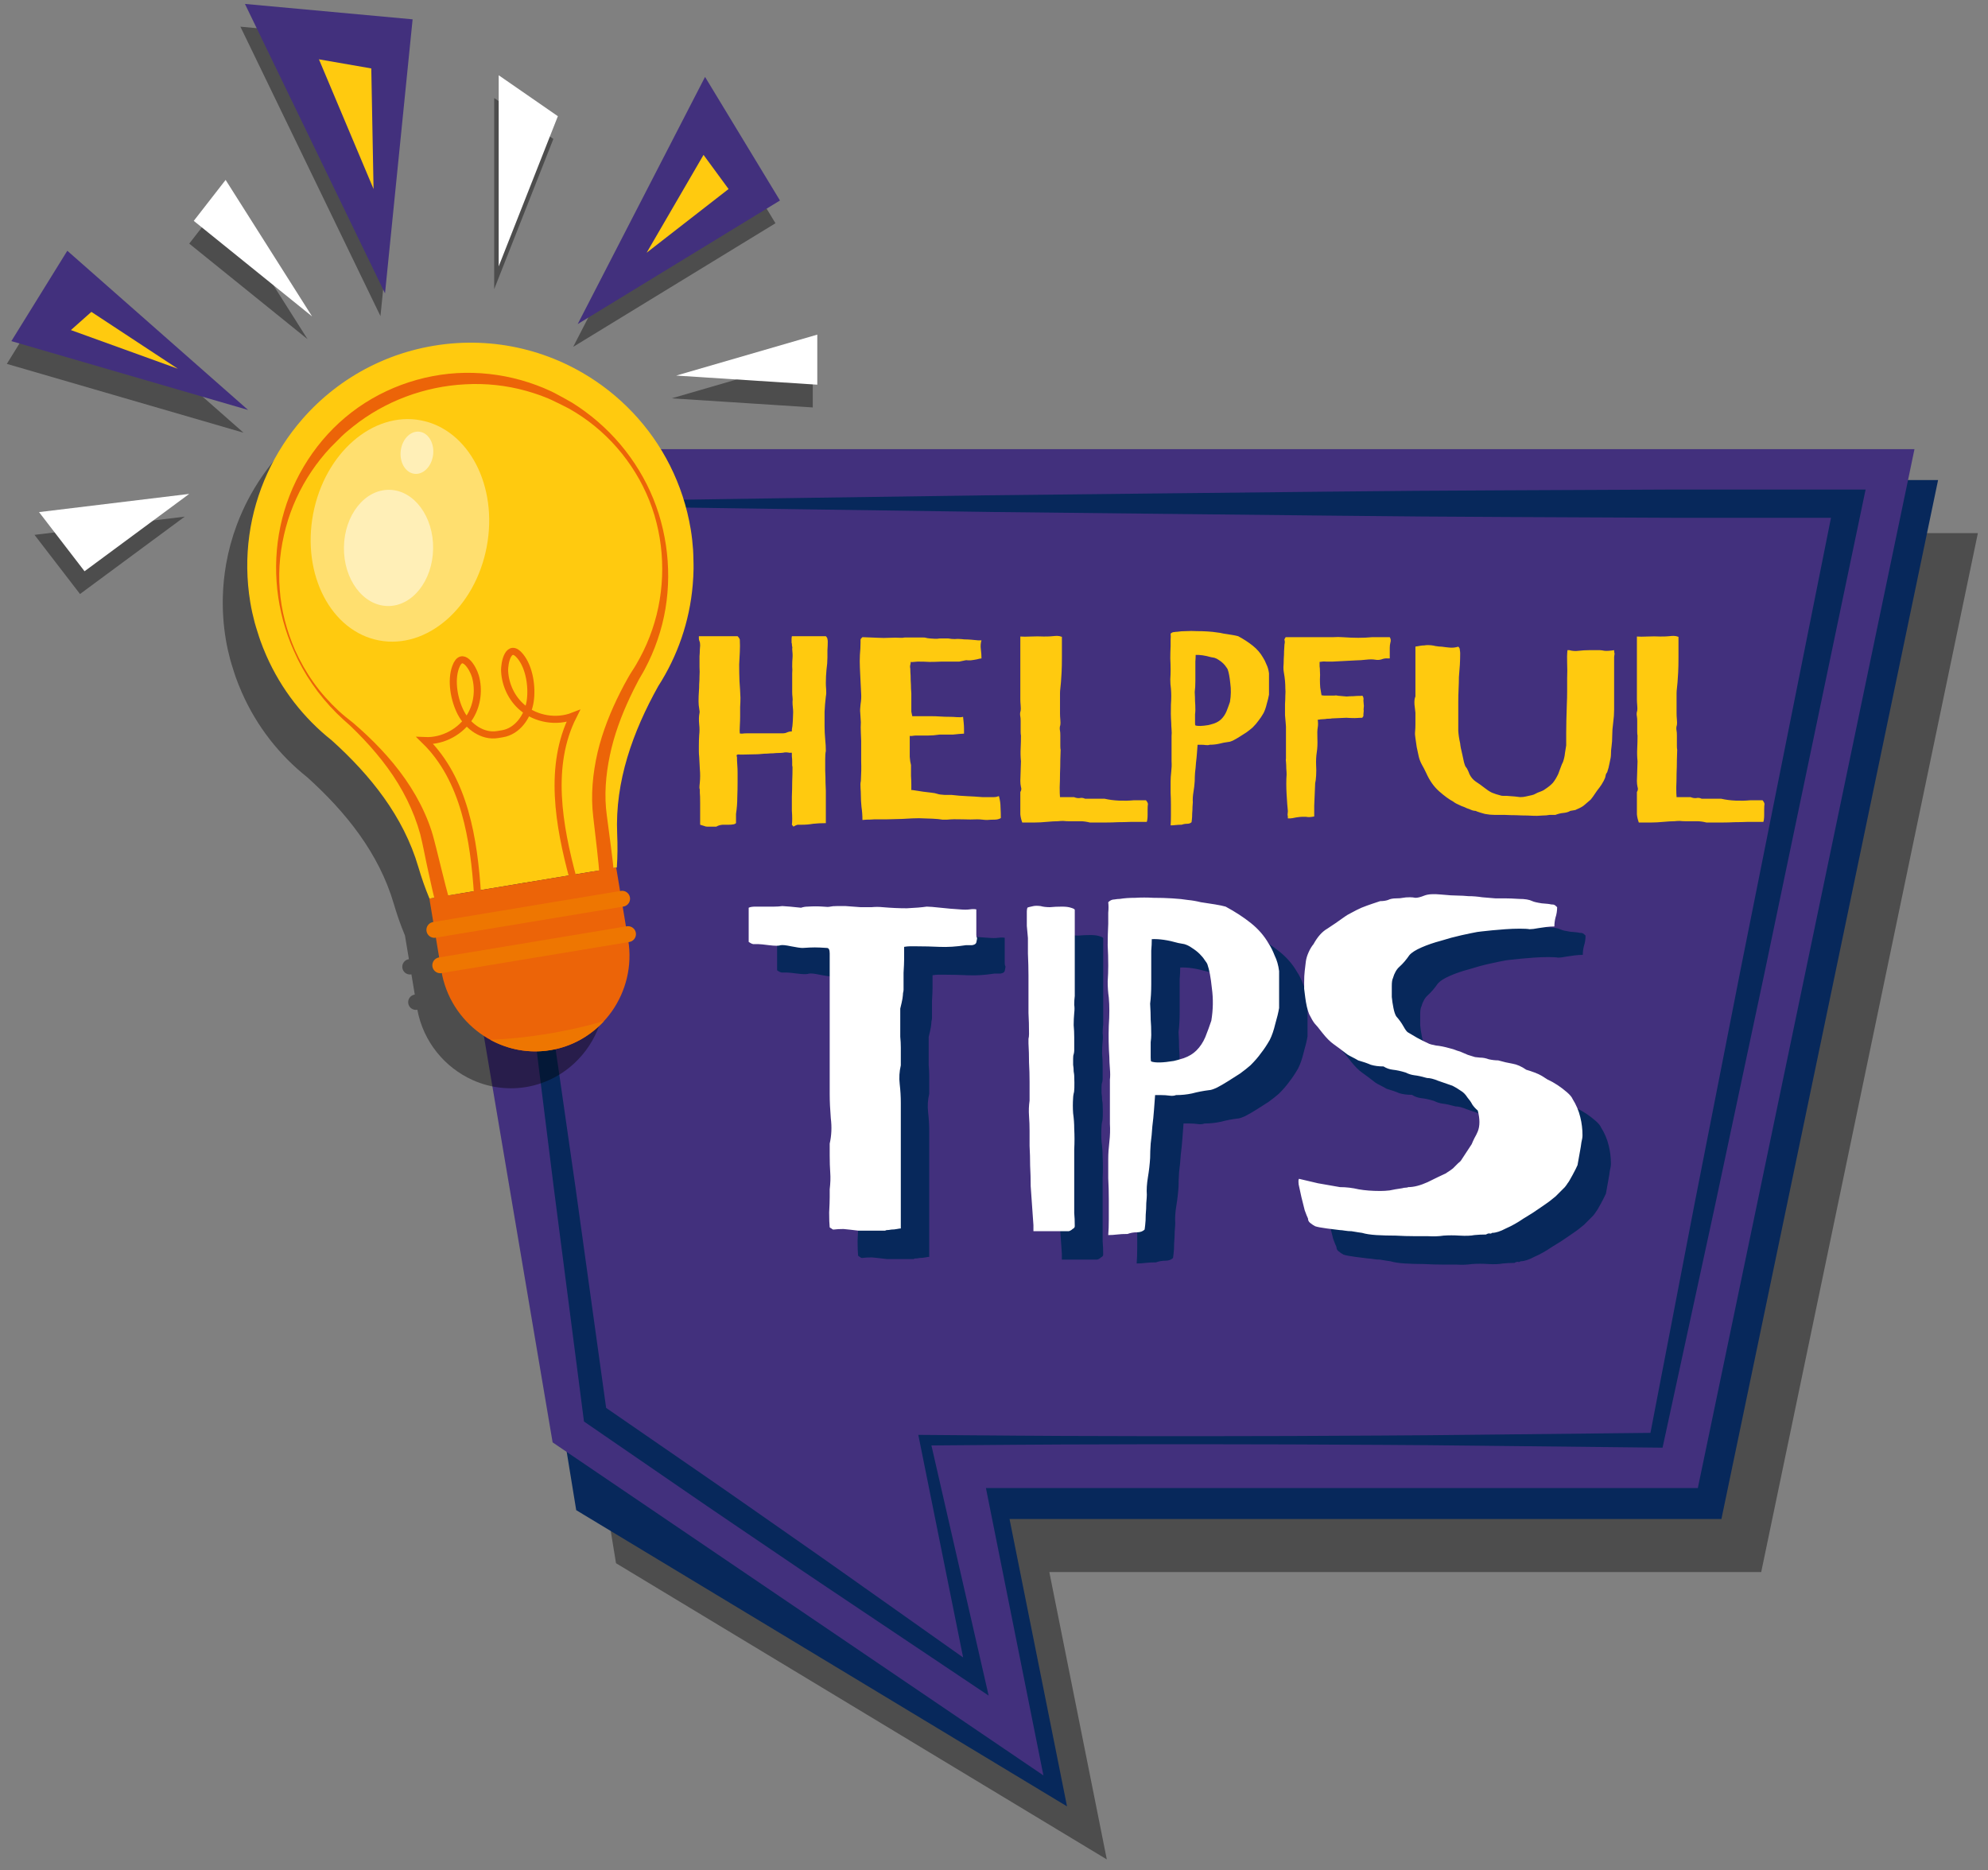 <svg width="169" height="159" viewBox="0 0 169 159" fill="none" xmlns="http://www.w3.org/2000/svg">
<rect x="0" y="0" width="169" height="159" fill="#808080" stroke="none"/>
<g opacity="0.4">
<path d="M48.727 29.49L65.922 18.982L59.553 8.473L48.727 29.49Z" fill="black"/>
<path d="M32.343 26.876L34.69 3.578L20.437 2.269L32.343 26.876Z" fill="black"/>
<path d="M20.703 36.791L5.337 23.255L0.581 30.938L20.703 36.791Z" fill="black"/>
<path d="M57.1 33.868L69.094 30.386V34.642L57.1 33.868Z" fill="black"/>
<path d="M15.701 43.928L2.933 45.475L6.802 50.505L15.701 43.928Z" fill="black"/>
<path d="M42.011 24.583L47.041 11.815L42.011 8.333V24.583Z" fill="black"/>
<path d="M26.146 28.839L18.796 17.232L16.087 20.714L26.146 28.839Z" fill="black"/>
</g>
<path opacity="0.4" d="M38.084 45.33H168.139L149.72 133.662H89.203L94.09 158.095L52.367 132.911L38.084 45.33Z" fill="black"/>
<path d="M34.7 40.819H164.756L146.338 129.152H85.82L90.707 153.584L48.984 128.4L34.7 40.819Z" fill="#07285B"/>
<path d="M32.695 38.188H162.75L144.332 126.521H83.815L88.701 150.953L46.978 122.637L32.695 38.188Z" fill="#42307D"/>
<path d="M40.295 42.899L69.817 43.325L84.473 43.532L99.057 43.692C108.764 43.784 118.461 43.926 128.123 43.959L142.621 44.026L157.116 44.024L155.94 42.584L147.968 82.434L144.05 102.372L140.209 122.327L140.826 121.823L125.273 121.99C120.089 122.054 114.905 122.068 109.721 122.095C104.537 122.106 99.353 122.123 94.168 122.099C88.984 122.097 83.8 122.043 78.616 122.003L78.065 121.999L78.176 122.548L82.235 142.71L83.347 141.966L75.33 136.294C72.657 134.405 69.99 132.507 67.303 130.639C64.618 128.767 61.942 126.88 59.244 125.027L51.161 119.453L51.589 120.15L48.927 100.985C48.009 94.592 47.1 88.199 46.141 81.778L43.256 62.446L40.295 42.899ZM40.125 42.75L42.352 61.933L44.656 81.331C45.427 87.82 46.248 94.337 47.06 100.855L49.587 120.419L49.644 120.862L50.015 121.117L58.107 126.68C60.801 128.539 63.517 130.365 66.224 132.205C68.928 134.05 71.653 135.863 74.372 137.687L82.531 143.152L84.045 144.167L83.643 142.407L79.057 122.359L78.617 122.903C83.801 122.863 88.986 122.81 94.17 122.807C99.354 122.783 104.538 122.801 109.722 122.811C114.907 122.838 120.091 122.852 125.275 122.916L140.827 123.083L141.334 123.088L141.444 122.579L145.748 102.719L149.975 82.843L158.293 43.065L158.594 41.625L157.117 41.624L142.386 41.622L127.658 41.69C117.835 41.722 108.047 41.865 98.271 41.956L83.628 42.116L69.058 42.323L40.125 42.75Z" fill="#07285B"/>
<path opacity="0.4" d="M18.943 50.76C18.954 50.286 18.984 49.816 19.031 49.349C19.078 48.882 19.142 48.42 19.222 47.962C19.424 46.817 19.729 45.702 20.13 44.629C20.291 44.199 20.466 43.776 20.657 43.361C20.942 42.738 21.261 42.132 21.611 41.545C21.844 41.154 22.091 40.771 22.351 40.397C22.482 40.211 22.615 40.026 22.752 39.844C23.026 39.48 23.313 39.126 23.612 38.782C24.011 38.324 24.432 37.884 24.874 37.465C25.096 37.256 25.322 37.051 25.553 36.852C26.247 36.255 26.987 35.706 27.768 35.212C28.028 35.047 28.293 34.888 28.562 34.736C29.37 34.278 30.218 33.877 31.101 33.538C32.278 33.086 33.519 32.746 34.811 32.532C35.108 32.482 35.404 32.442 35.7 32.407C35.794 32.396 35.887 32.388 35.981 32.378C36.185 32.357 36.39 32.338 36.594 32.324C36.7 32.316 36.806 32.31 36.911 32.304C37.109 32.293 37.306 32.286 37.503 32.282C37.602 32.279 37.702 32.276 37.802 32.276C37.847 32.275 37.894 32.273 37.94 32.273C38.176 32.273 38.412 32.277 38.647 32.286C39.907 32.333 41.144 32.506 42.342 32.794C42.642 32.866 42.939 32.945 43.234 33.031C43.743 33.18 44.243 33.354 44.735 33.544C45.097 33.684 45.456 33.831 45.809 33.992C46.086 34.119 46.359 34.252 46.629 34.392C46.9 34.532 47.166 34.678 47.429 34.831C47.939 35.126 48.432 35.448 48.912 35.789C49.36 36.107 49.796 36.443 50.215 36.799C50.389 36.946 50.56 37.097 50.728 37.251C51.065 37.558 51.39 37.878 51.705 38.21C52.176 38.707 52.622 39.231 53.039 39.78C53.272 40.086 53.494 40.402 53.709 40.724C53.798 40.858 53.885 40.993 53.971 41.13C54.237 41.55 54.486 41.982 54.719 42.426C54.827 42.631 54.931 42.838 55.031 43.048C55.11 43.213 55.187 43.379 55.262 43.547C55.518 44.126 55.75 44.72 55.95 45.331C56.246 46.237 56.478 47.177 56.638 48.146C56.735 48.725 56.796 49.302 56.837 49.878C56.858 50.174 56.86 50.467 56.868 50.761C56.873 51.001 56.882 51.241 56.878 51.48C56.873 51.932 56.847 52.38 56.81 52.826C56.808 52.842 56.808 52.858 56.806 52.874C56.681 54.34 56.381 55.766 55.934 57.132C55.873 57.317 55.809 57.501 55.743 57.684C55.519 58.303 55.27 58.911 54.984 59.501C54.818 59.842 54.642 60.178 54.457 60.51C54.271 60.84 54.076 61.165 53.871 61.484C53.538 62.083 53.221 62.692 52.921 63.308C52.794 63.571 52.669 63.835 52.549 64.1C52.383 64.465 52.222 64.832 52.071 65.202C51.658 66.221 51.304 67.26 51.028 68.318C50.889 68.847 50.771 69.381 50.674 69.92C50.431 71.266 50.322 72.64 50.383 74.04C50.404 74.52 50.413 74.994 50.409 75.468C50.404 75.943 50.387 76.417 50.354 76.895L42.541 78.192L42.389 78.217L50.308 76.903L50.642 78.918L50.705 78.908C51.065 78.847 51.398 79.09 51.457 79.446C51.516 79.802 51.275 80.138 50.919 80.197L50.856 80.208L51.141 81.927L51.204 81.917C51.564 81.856 51.897 82.099 51.956 82.454C52.015 82.811 51.774 83.147 51.418 83.207L51.351 83.218C51.75 85.978 50.721 88.637 48.822 90.404C48.816 90.409 48.81 90.414 48.805 90.419C48.497 90.703 48.167 90.964 47.817 91.198C47.806 91.205 47.795 91.213 47.784 91.221C47.615 91.332 47.442 91.437 47.264 91.536C47.244 91.548 47.223 91.558 47.203 91.57C46.848 91.763 46.476 91.93 46.089 92.068C46.059 92.079 46.029 92.09 45.998 92.101C45.813 92.164 45.625 92.221 45.434 92.271C45.399 92.28 45.363 92.289 45.327 92.298C45.129 92.347 44.928 92.391 44.724 92.425C44.519 92.459 44.314 92.482 44.11 92.5C44.074 92.503 44.038 92.507 44.001 92.509C43.804 92.524 43.607 92.531 43.411 92.53C43.379 92.53 43.347 92.529 43.315 92.528C42.902 92.522 42.495 92.484 42.095 92.415C42.074 92.412 42.052 92.408 42.03 92.404C41.829 92.368 41.63 92.324 41.433 92.272C41.42 92.269 41.407 92.265 41.394 92.262C40.985 92.153 40.587 92.011 40.202 91.84C40.197 91.838 40.192 91.836 40.187 91.833C37.822 90.774 35.992 88.591 35.479 85.852L35.459 85.855C35.423 85.861 35.386 85.864 35.351 85.864C35.037 85.864 34.76 85.637 34.707 85.317C34.648 84.962 34.888 84.625 35.244 84.566L35.261 84.563L34.975 82.843L34.959 82.846C34.923 82.852 34.886 82.855 34.851 82.855C34.537 82.855 34.26 82.628 34.207 82.308C34.148 81.951 34.388 81.615 34.744 81.556L34.761 81.553L34.426 79.538C34.334 79.317 34.245 79.095 34.16 78.873C33.904 78.207 33.68 77.536 33.477 76.845C32.215 72.543 29.398 69.043 26.122 66.088C24.934 65.145 23.859 64.061 22.923 62.854C22.456 62.251 22.023 61.617 21.629 60.955C21.234 60.293 20.878 59.603 20.563 58.887C20.556 58.873 20.55 58.858 20.544 58.843C20.365 58.433 20.196 58.017 20.045 57.591C19.964 57.366 19.895 57.136 19.822 56.908C19.735 56.627 19.642 56.349 19.567 56.062C19.419 55.504 19.292 54.938 19.195 54.359C18.995 53.147 18.913 51.944 18.943 50.76Z" fill="black"/>
<path d="M22.645 55.749C22.639 55.735 22.633 55.72 22.626 55.705C22.447 55.295 22.278 54.88 22.128 54.454C22.047 54.229 21.977 53.999 21.905 53.77C21.817 53.489 21.724 53.211 21.649 52.924C21.501 52.366 21.374 51.8 21.278 51.221C20.634 47.344 21.215 43.546 22.738 40.224C23.5 38.562 24.497 37.02 25.693 35.645C26.092 35.186 26.513 34.747 26.955 34.328C27.84 33.49 28.808 32.734 29.849 32.074C30.891 31.415 32.005 30.852 33.182 30.4C34.36 29.948 35.6 29.608 36.892 29.394C38.185 29.179 39.469 29.101 40.728 29.148C41.988 29.195 43.225 29.368 44.424 29.656C45.622 29.944 46.782 30.346 47.89 30.854C48.444 31.108 48.985 31.388 49.51 31.693C51.087 32.607 52.529 33.746 53.786 35.072C56.3 37.725 58.077 41.132 58.72 45.009C58.816 45.588 58.879 46.166 58.919 46.741C58.941 47.037 58.942 47.33 58.95 47.624C58.955 47.864 58.964 48.104 58.96 48.343C58.955 48.795 58.929 49.243 58.892 49.689C58.891 49.705 58.89 49.721 58.888 49.737C58.622 52.854 57.593 55.795 55.953 58.347C53.806 62.202 52.272 66.424 52.466 70.903C52.507 71.862 52.502 72.801 52.437 73.759L44.624 75.055L44.323 75.105L36.51 76.401C36.14 75.517 35.831 74.629 35.561 73.709C34.298 69.407 31.482 65.906 28.205 62.952C25.828 61.065 23.904 58.613 22.645 55.749Z" fill="#FFCA0F"/>
<path d="M25.076 55.262C24.371 53.629 23.904 51.885 23.78 50.111C23.638 48.339 23.844 46.553 24.298 44.854C24.755 43.152 25.499 41.538 26.472 40.088C26.959 39.364 27.502 38.679 28.098 38.047L29.017 37.124C29.328 36.822 29.663 36.547 30.002 36.277C32.708 34.11 36.094 32.849 39.56 32.675C41.292 32.577 43.045 32.763 44.728 33.232C45.568 33.471 46.401 33.754 47.184 34.148C47.575 34.345 47.977 34.525 48.362 34.736C48.744 34.952 49.119 35.182 49.483 35.43C52.398 37.406 54.62 40.417 55.634 43.804C56.645 47.188 56.492 50.897 55.219 54.154C54.906 54.971 54.517 55.755 54.077 56.507C53.862 56.884 53.597 57.238 53.377 57.65C53.144 58.053 52.938 58.447 52.732 58.855C51.914 60.473 51.228 62.178 50.801 63.968C50.388 65.759 50.206 67.623 50.434 69.478L50.743 72.143L50.883 73.465C50.904 73.683 50.925 73.904 50.939 74.117C50.955 74.326 50.965 74.556 50.959 74.697L51.478 74.125C49.169 74.482 46.866 74.874 44.56 75.251L41.106 75.84L37.652 76.436L38.31 76.799L38.258 76.657L38.203 76.479L38.095 76.109L37.889 75.342L37.499 73.787L37.112 72.223C36.974 71.698 36.858 71.187 36.682 70.635C35.991 68.522 34.836 66.604 33.453 64.925C32.761 64.083 32.013 63.294 31.228 62.549C30.836 62.176 30.432 61.817 30.019 61.461C29.595 61.125 29.176 60.801 28.785 60.437C28.007 59.71 27.286 58.914 26.667 58.043C26.046 57.173 25.517 56.238 25.076 55.262ZM24.967 55.311C25.826 57.288 27.071 59.097 28.604 60.627C28.987 61.008 29.393 61.373 29.794 61.724C30.174 62.092 30.553 62.469 30.919 62.858C31.65 63.634 32.34 64.447 32.963 65.304C34.212 67.015 35.172 68.919 35.724 70.924C35.973 71.909 36.162 73.001 36.397 74.041L36.747 75.622L36.937 76.417C36.972 76.553 37.005 76.684 37.047 76.823L37.108 77.031L37.192 77.267L37.35 77.71L37.85 77.63L41.311 77.079L44.771 76.52C47.075 76.133 49.381 75.76 51.682 75.352L52.187 75.263L52.201 74.781C52.21 74.474 52.188 74.257 52.169 74.022C52.15 73.789 52.125 73.565 52.101 73.339L51.937 71.998L51.587 69.342C51.348 67.65 51.492 65.898 51.849 64.205C52.205 62.505 52.816 60.852 53.566 59.263C53.751 58.867 53.953 58.465 54.151 58.086C54.335 57.7 54.592 57.324 54.804 56.916C55.233 56.106 55.606 55.268 55.897 54.402C57.097 50.943 57.077 47.134 56 43.69C54.918 40.236 52.698 37.169 49.777 35.017C49.413 34.745 49.037 34.49 48.652 34.249C48.264 34.013 47.857 33.808 47.46 33.586C46.664 33.141 45.81 32.806 44.944 32.518C43.206 31.952 41.367 31.674 39.527 31.699C35.847 31.757 32.179 33.109 29.356 35.486C26.528 37.862 24.585 41.195 23.838 44.743C23.086 48.296 23.507 52.033 24.967 55.311Z" fill="#EC6408"/>
<path d="M40.596 76.069C40.289 71.356 39.497 66.273 36.121 62.97C37.655 63.038 39.196 62.208 39.984 60.89C40.586 59.882 40.731 58.62 40.411 57.494C40.206 56.773 39.278 55.249 38.738 56.709C38.303 57.884 38.618 59.533 39.182 60.615C39.781 61.765 41.038 62.677 42.314 62.453L42.7 62.389C43.98 62.189 44.875 60.919 45.07 59.638C45.254 58.432 45.02 56.77 44.229 55.797C43.246 54.59 42.86 56.332 42.899 57.081C42.961 58.249 43.505 59.398 44.401 60.157C45.572 61.15 47.298 61.438 48.728 60.878C46.6 65.095 47.492 70.16 48.723 74.72" stroke="#EC6408" stroke-width="0.601" stroke-miterlimit="10" stroke-linecap="round"/>
<path opacity="0.4" d="M32.224 54.452C28.15 53.68 25.641 48.865 26.62 43.697C27.6 38.529 31.697 34.966 35.771 35.738C39.845 36.511 42.355 41.326 41.375 46.493C40.396 51.661 36.299 55.224 32.224 54.452Z" fill="white"/>
<path opacity="0.5" d="M29.238 46.516C29.195 49.244 30.856 51.487 32.95 51.526C35.043 51.565 36.776 49.385 36.819 46.656C36.863 43.928 35.202 41.685 33.108 41.646C31.015 41.607 29.282 43.787 29.238 46.516Z" fill="white"/>
<path opacity="0.5" d="M34.076 38.258C33.929 39.242 34.423 40.146 35.177 40.276C35.932 40.407 36.663 39.716 36.81 38.732C36.957 37.748 36.464 36.845 35.709 36.714C34.954 36.584 34.223 37.275 34.076 38.258Z" fill="white"/>
<path d="M49.109 27.555L66.305 17.047L59.936 6.539L49.109 27.555Z" fill="#42307D"/>
<path d="M32.73 24.942L35.076 1.643L20.823 0.334L32.73 24.942Z" fill="#42307D"/>
<path d="M21.088 34.856L5.722 21.32L0.966 29.003L21.088 34.856Z" fill="#42307D"/>
<path d="M57.484 31.933L69.478 28.451V32.707L57.484 31.933Z" fill="white"/>
<path d="M16.086 41.993L3.318 43.541L7.187 48.571L16.086 41.993Z" fill="white"/>
<path d="M42.394 22.648L47.424 9.88L42.394 6.398V22.648Z" fill="white"/>
<path d="M26.531 26.904L19.18 15.297L16.472 18.779L26.531 26.904Z" fill="white"/>
<path d="M54.971 21.488L61.935 16.071L59.807 13.169L54.971 21.488Z" fill="#FFCA0F"/>
<path d="M31.756 16.071L31.563 5.818L27.113 5.044L31.756 16.071Z" fill="#FFCA0F"/>
<path d="M15.119 31.353L7.768 26.517L6.027 28.065L15.119 31.353Z" fill="#FFCA0F"/>
<path d="M36.502 76.4L37.521 82.544C38.257 86.977 42.432 90.011 46.799 89.286C51.166 88.562 54.137 84.342 53.402 79.909L52.383 73.765L36.502 76.4Z" fill="#EC6408"/>
<path d="M52.885 76.414L36.925 79.062" stroke="#EE7601" stroke-width="1.35" stroke-miterlimit="10" stroke-linecap="round"/>
<path d="M53.387 79.424L37.427 82.072" stroke="#EE7601" stroke-width="1.35" stroke-miterlimit="10" stroke-linecap="round"/>
<path d="M51.346 86.815C50.18 88.083 48.61 88.986 46.799 89.286C44.984 89.587 43.204 89.238 41.688 88.41C43.223 88.347 44.877 88.179 46.592 87.894C48.286 87.614 49.887 87.244 51.346 86.815Z" fill="#EE7601"/>
<path d="M78.994 106.863C78.931 106.863 78.822 106.879 78.666 106.91C78.51 106.942 78.353 106.957 78.197 106.957C78.041 106.988 77.9 107.004 77.775 107.004C77.682 107.035 77.65 107.051 77.682 107.051H75.386C74.886 106.988 74.464 106.942 74.121 106.91C73.808 106.91 73.527 106.926 73.277 106.957C73.215 106.957 73.153 106.926 73.09 106.863C73.028 106.832 72.981 106.801 72.95 106.77C72.918 106.489 72.903 106.067 72.903 105.505C72.934 104.942 72.95 104.505 72.95 104.193V103.537C73.012 103.006 73.028 102.537 72.996 102.131C72.965 101.694 72.95 101.21 72.95 100.679V99.648C73.106 98.961 73.137 98.242 73.043 97.493C72.981 96.743 72.95 96.056 72.95 95.431V83.483C72.95 83.171 72.871 83.015 72.715 83.015C72.278 82.983 71.934 82.968 71.684 82.968C71.434 82.968 71.091 82.983 70.654 83.015C70.466 83.015 70.138 82.968 69.67 82.874C69.232 82.78 68.936 82.749 68.779 82.78C68.623 82.843 68.295 82.843 67.796 82.78C67.327 82.718 67.015 82.687 66.858 82.687C66.702 82.687 66.562 82.687 66.437 82.687C66.312 82.655 66.187 82.593 66.062 82.499V79.594C66.187 79.532 66.374 79.501 66.624 79.501C66.874 79.501 67.124 79.501 67.374 79.501C67.686 79.501 67.967 79.501 68.217 79.501C68.467 79.501 68.701 79.485 68.92 79.454C68.983 79.454 69.201 79.469 69.576 79.501C69.951 79.532 70.263 79.563 70.513 79.594C70.7 79.532 70.888 79.501 71.075 79.501C71.544 79.469 71.981 79.469 72.387 79.501C72.668 79.532 72.871 79.532 72.996 79.501C73.121 79.469 73.309 79.454 73.559 79.454H74.308L75.573 79.547C75.886 79.547 76.198 79.547 76.51 79.547C76.823 79.516 77.135 79.516 77.448 79.547C78.166 79.61 78.853 79.641 79.509 79.641C80.196 79.61 80.758 79.563 81.196 79.501C81.415 79.501 81.805 79.532 82.367 79.594C82.929 79.657 83.476 79.704 84.007 79.735C84.351 79.766 84.632 79.766 84.85 79.735C85.069 79.704 85.257 79.704 85.413 79.735V81.89C85.413 82.015 85.428 82.093 85.46 82.124C85.491 82.156 85.475 82.296 85.413 82.546C85.381 82.671 85.257 82.749 85.038 82.78C84.819 82.78 84.647 82.78 84.522 82.78C83.71 82.905 82.961 82.952 82.273 82.921C81.618 82.89 80.977 82.874 80.352 82.874C80.103 82.874 79.9 82.874 79.743 82.874C79.618 82.874 79.462 82.89 79.275 82.921V83.999C79.275 84.248 79.259 84.623 79.228 85.123C79.228 85.623 79.228 86.013 79.228 86.294C79.228 86.419 79.228 86.513 79.228 86.576C79.228 86.638 79.212 86.732 79.181 86.857C79.181 86.95 79.165 87.106 79.134 87.325C79.103 87.513 79.04 87.794 78.947 88.169C78.947 88.7 78.947 89.153 78.947 89.527C78.947 89.902 78.947 90.246 78.947 90.558C78.978 90.871 78.994 91.183 78.994 91.495C78.994 91.776 78.994 92.12 78.994 92.526V92.995C78.869 93.526 78.838 94.057 78.9 94.588C78.962 95.119 78.994 95.65 78.994 96.181V106.863ZM93.736 101.897C93.736 101.959 93.736 102.084 93.736 102.272C93.736 102.428 93.736 102.615 93.736 102.834C93.736 103.021 93.736 103.209 93.736 103.396C93.736 103.584 93.736 103.724 93.736 103.818C93.736 104.661 93.736 105.239 93.736 105.551C93.767 105.864 93.782 106.239 93.782 106.676C93.782 106.77 93.72 106.848 93.595 106.91C93.501 107.004 93.392 107.066 93.267 107.098H90.268V106.582L90.034 103.256C90.034 102.662 90.018 102.084 89.987 101.522C89.987 100.96 89.972 100.398 89.94 99.835V98.57C89.94 98.133 89.925 97.711 89.894 97.305C89.862 96.868 89.878 96.43 89.94 95.993V94.4C89.94 93.838 89.925 93.291 89.894 92.76C89.894 92.198 89.878 91.651 89.847 91.12C89.847 90.964 89.847 90.839 89.847 90.746C89.878 90.621 89.894 90.48 89.894 90.324C89.894 89.668 89.878 89.074 89.847 88.543C89.847 88.012 89.847 87.497 89.847 86.997C89.847 86.466 89.847 85.92 89.847 85.357C89.847 84.795 89.831 84.17 89.8 83.483V82.171C89.769 81.828 89.737 81.484 89.706 81.14C89.706 80.766 89.706 80.406 89.706 80.063V79.922C89.706 79.797 89.722 79.688 89.753 79.594C89.784 79.563 89.956 79.516 90.268 79.454C90.424 79.422 90.627 79.422 90.877 79.454C91.096 79.516 91.362 79.547 91.674 79.547C91.986 79.516 92.33 79.501 92.705 79.501C93.017 79.501 93.267 79.532 93.454 79.594C93.673 79.657 93.782 79.719 93.782 79.782V87.091C93.751 87.341 93.736 87.591 93.736 87.841C93.767 88.059 93.767 88.293 93.736 88.543C93.704 88.887 93.689 89.231 93.689 89.574C93.72 89.918 93.736 90.261 93.736 90.605V91.401C93.736 91.495 93.736 91.605 93.736 91.73C93.736 91.823 93.72 91.933 93.689 92.058C93.657 92.12 93.642 92.245 93.642 92.432C93.642 92.588 93.642 92.76 93.642 92.948C93.673 93.135 93.689 93.323 93.689 93.51C93.72 93.697 93.736 93.822 93.736 93.885C93.767 94.728 93.751 95.228 93.689 95.384C93.657 95.54 93.642 95.665 93.642 95.759C93.611 96.196 93.611 96.634 93.642 97.071C93.704 97.508 93.736 97.945 93.736 98.383C93.767 98.976 93.767 99.57 93.736 100.163C93.736 100.726 93.736 101.303 93.736 101.897ZM110.356 90.839C110.106 91.277 109.857 91.651 109.607 91.964C109.388 92.276 109.091 92.62 108.716 92.995C108.467 93.213 108.17 93.448 107.826 93.697C107.483 93.916 107.139 94.135 106.795 94.353C106.452 94.572 106.124 94.759 105.811 94.916C105.53 95.04 105.327 95.103 105.202 95.103C104.703 95.165 104.218 95.259 103.75 95.384C103.313 95.478 102.86 95.525 102.391 95.525C102.235 95.587 102.048 95.603 101.829 95.572C101.61 95.54 101.376 95.525 101.126 95.525H100.611C100.579 95.9 100.548 96.321 100.517 96.79C100.486 97.227 100.439 97.696 100.376 98.195C100.345 98.695 100.298 99.179 100.236 99.648C100.205 100.085 100.189 100.491 100.189 100.866C100.158 101.397 100.095 101.944 100.002 102.506C99.908 103.068 99.877 103.568 99.908 104.005C99.908 104.13 99.892 104.365 99.861 104.708C99.861 105.02 99.845 105.348 99.814 105.692C99.814 106.036 99.799 106.332 99.767 106.582C99.736 106.832 99.72 106.957 99.72 106.957C99.564 107.113 99.346 107.191 99.064 107.191C98.783 107.191 98.518 107.238 98.268 107.332C97.924 107.332 97.628 107.348 97.378 107.379C97.128 107.41 96.878 107.426 96.628 107.426C96.659 107.051 96.675 106.598 96.675 106.067C96.675 105.536 96.675 104.974 96.675 104.38C96.675 103.787 96.659 103.193 96.628 102.6C96.628 102.006 96.628 101.46 96.628 100.96C96.628 100.522 96.659 100.038 96.722 99.507C96.784 98.976 96.8 98.461 96.769 97.961V94.213C96.8 93.963 96.8 93.65 96.769 93.276C96.737 92.87 96.722 92.542 96.722 92.292C96.659 91.417 96.644 90.527 96.675 89.621C96.737 88.715 96.737 87.919 96.675 87.231C96.612 86.794 96.581 86.341 96.581 85.873C96.612 85.404 96.628 84.951 96.628 84.514C96.628 83.921 96.612 83.343 96.581 82.78C96.581 82.187 96.597 81.578 96.628 80.953C96.628 80.641 96.628 80.328 96.628 80.016C96.659 79.704 96.659 79.407 96.628 79.126C96.784 78.969 96.956 78.891 97.143 78.891C97.331 78.86 97.487 78.845 97.612 78.845C97.987 78.782 98.424 78.751 98.924 78.751C99.424 78.72 99.939 78.72 100.47 78.751C101.032 78.751 101.563 78.766 102.063 78.798C102.594 78.829 103.047 78.876 103.422 78.938C103.766 78.969 104.125 79.032 104.5 79.126C104.874 79.188 105.28 79.251 105.718 79.313C106.093 79.376 106.389 79.438 106.608 79.501C107.42 79.938 108.139 80.406 108.763 80.906C109.388 81.406 109.888 81.984 110.263 82.64C110.45 82.921 110.622 83.264 110.778 83.671C110.965 84.045 111.09 84.483 111.153 84.983V88.122C111.09 88.497 110.981 88.95 110.825 89.481C110.7 90.011 110.544 90.464 110.356 90.839ZM105.39 89.199C105.546 88.262 105.562 87.341 105.437 86.435C105.343 85.529 105.218 84.858 105.062 84.42C105.031 84.326 104.952 84.202 104.828 84.045C104.734 83.889 104.593 83.717 104.406 83.53C104.218 83.343 104 83.171 103.75 83.015C103.531 82.858 103.313 82.749 103.094 82.687L102.579 82.593C101.704 82.343 100.954 82.234 100.33 82.265C100.33 82.577 100.314 82.905 100.283 83.249C100.283 83.561 100.283 83.889 100.283 84.233C100.283 84.858 100.283 85.482 100.283 86.107C100.283 86.732 100.251 87.278 100.189 87.747C100.22 88.278 100.236 88.731 100.236 89.106C100.267 89.449 100.283 89.887 100.283 90.418C100.283 90.574 100.267 90.777 100.236 91.027C100.236 91.245 100.236 91.48 100.236 91.73C100.236 91.948 100.236 92.151 100.236 92.339C100.236 92.526 100.251 92.635 100.283 92.667C100.626 92.791 101.267 92.776 102.204 92.62C102.36 92.588 102.641 92.51 103.047 92.385C103.484 92.229 103.844 92.011 104.125 91.73C104.437 91.417 104.687 91.042 104.874 90.605C105.062 90.136 105.234 89.668 105.39 89.199ZM123.496 78.564C123.809 78.439 124.277 78.407 124.902 78.47C125.527 78.532 126.027 78.564 126.401 78.564C126.62 78.564 126.901 78.579 127.245 78.61C127.62 78.61 128.01 78.641 128.416 78.704C128.822 78.735 129.197 78.766 129.541 78.798C129.915 78.798 130.197 78.798 130.384 78.798C130.665 78.798 131.056 78.813 131.555 78.845C132.055 78.845 132.43 78.907 132.68 79.032C132.805 79.094 133.07 79.157 133.476 79.219C133.914 79.251 134.179 79.282 134.273 79.313C134.429 79.313 134.523 79.329 134.554 79.36C134.585 79.36 134.663 79.422 134.788 79.547C134.788 79.86 134.741 80.156 134.648 80.438C134.585 80.688 134.554 80.937 134.554 81.187C134.335 81.187 134.101 81.203 133.851 81.234C133.601 81.265 133.383 81.297 133.195 81.328C132.883 81.39 132.633 81.422 132.446 81.422C132.289 81.39 132.008 81.375 131.602 81.375C131.227 81.375 130.821 81.39 130.384 81.422C129.978 81.453 129.603 81.484 129.259 81.515C128.916 81.546 128.619 81.578 128.369 81.609C128.151 81.64 128.026 81.656 127.994 81.656C127.651 81.718 127.198 81.812 126.636 81.937C126.073 82.062 125.496 82.218 124.902 82.406C124.309 82.562 123.762 82.749 123.262 82.968C122.762 83.186 122.419 83.405 122.231 83.624C121.95 84.03 121.669 84.358 121.388 84.608C121.138 84.826 120.951 85.154 120.826 85.592C120.763 85.716 120.732 85.935 120.732 86.248C120.732 86.529 120.732 86.841 120.732 87.185C120.763 87.497 120.81 87.809 120.873 88.122C120.935 88.434 121.013 88.668 121.107 88.825C121.357 89.106 121.56 89.387 121.716 89.668C121.872 89.949 121.997 90.121 122.091 90.183C122.309 90.308 122.575 90.464 122.887 90.652C123.231 90.839 123.574 91.011 123.918 91.167C123.981 91.198 124.168 91.245 124.48 91.308C124.824 91.339 125.214 91.417 125.652 91.542C125.902 91.605 126.058 91.651 126.12 91.683C126.183 91.714 126.323 91.761 126.542 91.823C126.698 91.886 126.807 91.933 126.87 91.964C126.932 91.995 127.042 92.042 127.198 92.104C127.385 92.167 127.588 92.229 127.807 92.292C128.057 92.323 128.197 92.339 128.229 92.339C128.479 92.339 128.728 92.385 128.978 92.479C129.259 92.542 129.525 92.573 129.775 92.573C130.212 92.698 130.618 92.791 130.993 92.854C131.368 92.916 131.758 93.088 132.164 93.369C132.383 93.432 132.617 93.51 132.867 93.604C133.117 93.697 133.32 93.791 133.476 93.885C133.57 93.947 133.742 94.057 133.992 94.213C134.273 94.338 134.554 94.494 134.835 94.681C135.116 94.869 135.382 95.072 135.632 95.29C135.882 95.509 136.038 95.697 136.1 95.853C136.413 96.352 136.631 96.868 136.756 97.399C136.881 97.899 136.944 98.414 136.944 98.945C136.944 99.101 136.912 99.304 136.85 99.554C136.819 99.804 136.787 100.007 136.756 100.163L136.522 101.475C136.459 101.631 136.319 101.912 136.1 102.319C135.882 102.725 135.741 102.959 135.678 103.021C135.647 103.084 135.569 103.193 135.444 103.349C135.319 103.474 135.179 103.615 135.023 103.771C134.898 103.896 134.773 104.021 134.648 104.146C134.523 104.24 134.445 104.302 134.413 104.333C134.195 104.521 133.851 104.771 133.383 105.083C132.945 105.395 132.461 105.708 131.93 106.02C131.43 106.364 130.931 106.645 130.431 106.863C129.962 107.113 129.572 107.238 129.259 107.238C129.197 107.301 129.119 107.316 129.025 107.285C128.931 107.285 128.838 107.316 128.744 107.379C128.4 107.379 128.072 107.394 127.76 107.426C127.448 107.488 127.026 107.504 126.495 107.473C126.027 107.441 125.574 107.441 125.136 107.473C124.73 107.535 124.277 107.551 123.778 107.519C123.528 107.519 123.153 107.519 122.653 107.519C122.153 107.519 121.622 107.504 121.06 107.473C120.498 107.473 119.951 107.457 119.42 107.426C118.92 107.394 118.514 107.332 118.202 107.238C118.171 107.238 118.061 107.223 117.874 107.191C117.718 107.16 117.53 107.129 117.312 107.098C117.124 107.098 116.937 107.082 116.749 107.051C116.562 107.02 116.421 107.004 116.328 107.004C116.078 106.973 115.703 106.926 115.203 106.863C114.735 106.801 114.407 106.738 114.219 106.676C114.094 106.614 113.954 106.52 113.798 106.395C113.673 106.301 113.61 106.176 113.61 106.02C113.548 105.895 113.454 105.661 113.329 105.317C113.235 104.942 113.142 104.568 113.048 104.193C112.954 103.787 112.876 103.427 112.814 103.115C112.782 102.803 112.798 102.647 112.86 102.647C113.391 102.771 113.923 102.896 114.454 103.021C115.016 103.115 115.64 103.224 116.328 103.349C116.859 103.349 117.39 103.412 117.921 103.537C118.452 103.63 119.061 103.677 119.748 103.677C119.998 103.677 120.263 103.662 120.545 103.63C120.826 103.568 121.185 103.506 121.622 103.443C121.716 103.412 121.81 103.396 121.903 103.396C121.997 103.396 122.075 103.381 122.138 103.349C122.606 103.349 123.153 103.209 123.778 102.928C124.402 102.615 124.886 102.381 125.23 102.225C125.261 102.225 125.339 102.178 125.464 102.084C125.62 101.991 125.777 101.881 125.933 101.756C126.089 101.6 126.23 101.46 126.354 101.335C126.511 101.21 126.604 101.116 126.636 101.053L127.526 99.695C127.588 99.538 127.666 99.367 127.76 99.179C127.885 98.961 127.979 98.773 128.041 98.617C128.229 98.148 128.229 97.555 128.041 96.837C127.854 96.68 127.698 96.509 127.573 96.321C127.479 96.134 127.338 95.931 127.151 95.712C126.995 95.462 126.807 95.275 126.589 95.15C126.37 94.994 126.136 94.853 125.886 94.728C125.449 94.572 125.043 94.431 124.668 94.306C124.293 94.15 123.981 94.072 123.731 94.072C123.293 93.947 122.934 93.869 122.653 93.838C122.403 93.807 122.153 93.729 121.903 93.604C121.497 93.479 121.138 93.401 120.826 93.369C120.545 93.338 120.279 93.244 120.029 93.088C119.623 93.088 119.264 93.041 118.952 92.948C118.67 92.823 118.311 92.698 117.874 92.573C117.718 92.479 117.546 92.385 117.358 92.292C117.171 92.198 117.031 92.12 116.937 92.058C116.499 91.714 116.125 91.433 115.812 91.214C115.5 90.995 115.172 90.668 114.828 90.23C114.516 89.824 114.297 89.559 114.172 89.434C114.047 89.278 113.891 89.012 113.704 88.637C113.641 88.481 113.579 88.278 113.516 88.028C113.454 87.747 113.407 87.481 113.376 87.231C113.345 86.95 113.313 86.701 113.282 86.482C113.282 86.232 113.282 86.06 113.282 85.966C113.282 85.56 113.298 85.232 113.329 84.983C113.36 84.733 113.391 84.467 113.423 84.186C113.454 83.936 113.532 83.671 113.657 83.389C113.782 83.108 113.923 82.874 114.079 82.687C114.422 82.062 114.813 81.625 115.25 81.375C115.687 81.094 116.187 80.75 116.749 80.344C116.874 80.25 117.062 80.141 117.312 80.016C117.593 79.86 117.874 79.719 118.155 79.594C118.467 79.469 118.764 79.36 119.045 79.266C119.326 79.173 119.561 79.094 119.748 79.032C119.998 79.032 120.217 79.001 120.404 78.938C120.591 78.845 120.826 78.798 121.107 78.798C121.357 78.798 121.544 78.782 121.669 78.751C121.825 78.72 122.028 78.704 122.278 78.704C122.434 78.704 122.591 78.72 122.747 78.751C122.934 78.751 123.184 78.688 123.496 78.564Z" fill="#07285B"/>
<path d="M62.892 62.35C62.892 62.368 62.955 62.377 63.081 62.377C63.207 62.359 63.351 62.35 63.513 62.35H66.535C66.679 62.35 66.805 62.323 66.913 62.269C67.039 62.215 67.174 62.188 67.317 62.188V62.026C67.353 61.864 67.38 61.622 67.398 61.298C67.416 60.974 67.425 60.731 67.425 60.569C67.425 60.425 67.416 60.281 67.398 60.138C67.38 59.976 67.371 59.823 67.371 59.679C67.389 59.535 67.389 59.4 67.371 59.274C67.353 59.13 67.344 58.986 67.344 58.842V57.601C67.344 57.547 67.344 57.43 67.344 57.25C67.362 57.052 67.362 56.854 67.344 56.657C67.344 56.369 67.353 56.135 67.371 55.955C67.389 55.757 67.38 55.496 67.344 55.172C67.362 55.1 67.362 55.037 67.344 54.983C67.326 54.911 67.317 54.831 67.317 54.741C67.317 54.705 67.309 54.678 67.291 54.66C67.291 54.624 67.291 54.588 67.291 54.552C67.291 54.48 67.291 54.408 67.291 54.336C67.291 54.264 67.3 54.183 67.317 54.093H70.205C70.295 54.183 70.34 54.264 70.34 54.336C70.358 54.39 70.367 54.462 70.367 54.552C70.367 54.804 70.358 55.046 70.34 55.28C70.34 55.496 70.34 55.703 70.34 55.901C70.34 56.225 70.313 56.575 70.259 56.953C70.223 57.313 70.205 57.691 70.205 58.087C70.205 58.231 70.214 58.41 70.232 58.626C70.25 58.842 70.241 59.04 70.205 59.22C70.151 59.67 70.115 60.102 70.097 60.515C70.097 60.929 70.097 61.343 70.097 61.757C70.097 62.116 70.115 62.485 70.151 62.863C70.187 63.223 70.205 63.556 70.205 63.861C70.169 63.987 70.151 64.212 70.151 64.536C70.151 64.842 70.151 65.175 70.151 65.534C70.169 65.894 70.178 66.236 70.178 66.56C70.196 66.884 70.205 67.109 70.205 67.234V69.987C69.809 69.987 69.449 70.005 69.126 70.041C68.82 70.095 68.505 70.122 68.181 70.122C68.037 70.122 67.911 70.122 67.803 70.122C67.713 70.14 67.596 70.194 67.453 70.284L67.317 70.122C67.335 69.996 67.344 69.825 67.344 69.609C67.344 69.393 67.335 69.168 67.317 68.934C67.317 68.683 67.317 68.449 67.317 68.233C67.317 68.017 67.317 67.846 67.317 67.72C67.335 67.306 67.344 66.893 67.344 66.479C67.362 66.047 67.371 65.624 67.371 65.211C67.371 65.229 67.362 65.184 67.344 65.076C67.344 64.968 67.344 64.851 67.344 64.725C67.344 64.581 67.335 64.446 67.317 64.32C67.317 64.194 67.317 64.113 67.317 64.077C67.317 64.005 67.291 63.978 67.237 63.996C67.201 64.014 67.147 64.014 67.075 63.996C66.877 63.96 66.715 63.96 66.589 63.996C66.463 64.014 66.31 64.023 66.13 64.023C66.022 64.023 65.887 64.032 65.725 64.05C65.564 64.05 65.393 64.059 65.213 64.077C65.051 64.077 64.889 64.086 64.727 64.104C64.565 64.122 64.43 64.131 64.322 64.131L63.135 64.158C63.045 64.158 62.964 64.158 62.892 64.158C62.838 64.14 62.775 64.14 62.703 64.158C62.649 64.158 62.622 64.194 62.622 64.266C62.622 64.302 62.631 64.329 62.649 64.347C62.649 64.563 62.658 64.788 62.676 65.022C62.694 65.238 62.703 65.472 62.703 65.723V66.452C62.703 66.92 62.694 67.378 62.676 67.828C62.676 68.278 62.64 68.737 62.568 69.204V69.987C62.478 70.059 62.388 70.095 62.298 70.095C62.226 70.113 62.118 70.122 61.975 70.122C61.831 70.122 61.651 70.122 61.435 70.122C61.219 70.14 61.039 70.194 60.895 70.284H60.113C60.023 70.284 59.942 70.266 59.87 70.23C59.798 70.212 59.681 70.176 59.519 70.122V68.287C59.519 67.837 59.51 67.549 59.492 67.423C59.492 67.297 59.492 67.198 59.492 67.126C59.456 67.037 59.447 66.929 59.465 66.803C59.483 66.677 59.492 66.587 59.492 66.533C59.528 66.155 59.528 65.768 59.492 65.373C59.474 64.959 59.456 64.617 59.438 64.347C59.42 64.185 59.411 64.032 59.411 63.888C59.411 63.727 59.411 63.565 59.411 63.403C59.411 63.097 59.42 62.8 59.438 62.512C59.474 62.206 59.474 61.901 59.438 61.595C59.402 61.199 59.411 60.875 59.465 60.623C59.483 60.551 59.474 60.425 59.438 60.245C59.402 60.048 59.384 59.841 59.384 59.625C59.384 59.337 59.393 59.076 59.411 58.842C59.429 58.608 59.438 58.383 59.438 58.168C59.456 57.952 59.465 57.727 59.465 57.493C59.483 57.259 59.483 56.998 59.465 56.711C59.465 56.639 59.465 56.522 59.465 56.36C59.465 56.18 59.465 55.991 59.465 55.793C59.483 55.595 59.492 55.415 59.492 55.253C59.51 55.073 59.519 54.947 59.519 54.876C59.519 54.714 59.501 54.597 59.465 54.525C59.429 54.435 59.411 54.354 59.411 54.282V54.093H62.703C62.775 54.165 62.829 54.237 62.865 54.309C62.883 54.345 62.892 54.372 62.892 54.39C62.91 54.75 62.91 55.1 62.892 55.442C62.874 55.784 62.856 56.135 62.838 56.495C62.838 56.98 62.847 57.457 62.865 57.925C62.901 58.392 62.928 58.86 62.946 59.328C62.946 59.58 62.937 59.841 62.919 60.111C62.919 60.38 62.919 60.641 62.919 60.893C62.919 61.145 62.91 61.424 62.892 61.73C62.874 62.035 62.874 62.242 62.892 62.35ZM83.436 54.444C83.364 54.678 83.346 54.929 83.382 55.199C83.418 55.469 83.436 55.73 83.436 55.982C83.364 55.982 83.229 56.009 83.031 56.063C82.851 56.099 82.68 56.126 82.518 56.144C82.446 56.144 82.365 56.144 82.275 56.144C82.185 56.126 82.113 56.126 82.059 56.144L81.547 56.252H80.035C79.658 56.27 79.316 56.279 79.01 56.279C78.722 56.261 78.389 56.252 78.012 56.252C77.94 56.252 77.832 56.261 77.688 56.279C77.562 56.297 77.472 56.297 77.418 56.279C77.418 56.369 77.409 56.441 77.391 56.495C77.373 56.549 77.364 56.62 77.364 56.711C77.382 56.764 77.391 56.899 77.391 57.115C77.409 57.331 77.418 57.574 77.418 57.844C77.436 58.096 77.445 58.33 77.445 58.545C77.463 58.761 77.472 58.896 77.472 58.95V60.164C77.472 60.308 77.472 60.425 77.472 60.515C77.49 60.605 77.517 60.731 77.553 60.893H79.118C79.406 60.893 79.676 60.902 79.928 60.92C80.179 60.938 80.458 60.947 80.764 60.947C80.926 60.947 81.115 60.956 81.331 60.974C81.565 60.992 81.745 60.983 81.871 60.947C81.888 61.109 81.906 61.28 81.924 61.46C81.942 61.64 81.951 61.802 81.951 61.946V62.377C81.879 62.377 81.745 62.386 81.547 62.404C81.349 62.422 81.169 62.44 81.007 62.458H79.874C79.514 62.512 79.181 62.539 78.875 62.539C78.569 62.539 78.228 62.539 77.85 62.539C77.778 62.539 77.688 62.548 77.58 62.566C77.472 62.584 77.391 62.584 77.337 62.566V63.565C77.337 63.816 77.337 64.077 77.337 64.347C77.355 64.617 77.391 64.851 77.445 65.049C77.445 65.373 77.445 65.678 77.445 65.966C77.463 66.236 77.472 66.488 77.472 66.722V67.18C77.508 67.162 77.616 67.171 77.796 67.207C77.994 67.243 78.228 67.279 78.497 67.315C78.767 67.351 78.992 67.378 79.172 67.396C79.37 67.414 79.55 67.45 79.712 67.504C79.802 67.54 79.99 67.567 80.278 67.585C80.584 67.585 80.782 67.585 80.872 67.585C81.322 67.639 81.763 67.675 82.194 67.693C82.626 67.711 83.067 67.738 83.516 67.774H84.488C84.56 67.774 84.641 67.765 84.731 67.747C84.821 67.711 84.884 67.693 84.92 67.693C85.01 68.017 85.055 68.332 85.055 68.638C85.073 68.944 85.082 69.249 85.082 69.555C84.938 69.645 84.758 69.69 84.542 69.69C84.326 69.69 84.119 69.699 83.921 69.717C83.795 69.717 83.66 69.708 83.516 69.69C83.373 69.672 83.229 69.663 83.085 69.663C82.725 69.681 82.293 69.681 81.79 69.663C81.304 69.645 80.881 69.654 80.521 69.69H80.117C79.919 69.654 79.64 69.627 79.28 69.609C78.938 69.591 78.677 69.582 78.497 69.582C78.299 69.564 77.985 69.564 77.553 69.582C77.121 69.618 76.402 69.645 75.394 69.663C75.358 69.663 75.232 69.663 75.016 69.663C74.819 69.663 74.594 69.663 74.342 69.663C74.108 69.681 73.883 69.69 73.667 69.69C73.469 69.708 73.352 69.717 73.316 69.717C73.316 69.339 73.289 68.971 73.235 68.611C73.199 68.251 73.181 67.918 73.181 67.612C73.181 67.432 73.172 67.225 73.154 66.992C73.136 66.758 73.145 66.56 73.181 66.398C73.217 65.822 73.226 65.256 73.208 64.698C73.208 64.14 73.208 63.574 73.208 62.998C73.208 62.872 73.199 62.647 73.181 62.323C73.163 61.999 73.163 61.694 73.181 61.406L73.127 60.569C73.109 60.443 73.118 60.218 73.154 59.895C73.208 59.553 73.226 59.256 73.208 59.004C73.19 58.59 73.172 58.231 73.154 57.925C73.136 57.601 73.118 57.223 73.1 56.791C73.082 56.414 73.082 56.045 73.1 55.685C73.136 55.307 73.154 54.947 73.154 54.606C73.154 54.516 73.154 54.444 73.154 54.39C73.172 54.318 73.226 54.246 73.316 54.174L74.693 54.228C74.962 54.246 75.268 54.246 75.61 54.228C75.97 54.21 76.285 54.21 76.555 54.228C76.626 54.228 76.689 54.228 76.743 54.228C76.815 54.21 76.887 54.201 76.959 54.201C77.013 54.201 77.13 54.201 77.31 54.201C77.49 54.201 77.679 54.201 77.877 54.201C78.075 54.201 78.254 54.201 78.416 54.201C78.578 54.201 78.677 54.21 78.713 54.228C78.749 54.246 78.857 54.264 79.037 54.282C79.217 54.3 79.352 54.309 79.442 54.309C79.496 54.309 79.577 54.309 79.685 54.309C79.793 54.291 79.901 54.282 80.008 54.282C80.135 54.282 80.251 54.282 80.359 54.282C80.467 54.282 80.548 54.282 80.602 54.282C80.8 54.318 80.98 54.336 81.142 54.336C81.322 54.318 81.511 54.318 81.709 54.336C81.727 54.336 81.817 54.345 81.978 54.363C82.158 54.363 82.356 54.372 82.572 54.39C82.788 54.408 82.977 54.426 83.139 54.444C83.319 54.444 83.418 54.444 83.436 54.444ZM86.738 54.12C86.954 54.138 87.251 54.138 87.629 54.12C88.025 54.102 88.393 54.102 88.735 54.12C89.077 54.12 89.32 54.111 89.464 54.093C89.626 54.075 89.76 54.066 89.868 54.066C89.994 54.066 90.129 54.093 90.273 54.147V55.901C90.273 56.405 90.264 56.827 90.246 57.169C90.228 57.493 90.21 57.772 90.192 58.006C90.174 58.222 90.156 58.401 90.138 58.545C90.12 58.689 90.111 58.824 90.111 58.95V60.65C90.111 60.812 90.12 60.992 90.138 61.19C90.156 61.388 90.156 61.541 90.138 61.649C90.084 61.793 90.075 61.955 90.111 62.134C90.129 62.224 90.138 62.35 90.138 62.512C90.138 62.656 90.138 62.809 90.138 62.971C90.138 63.133 90.138 63.286 90.138 63.43C90.138 63.574 90.147 63.681 90.165 63.753C90.165 63.933 90.156 64.212 90.138 64.59C90.138 64.968 90.129 65.364 90.111 65.777C90.111 66.173 90.102 66.56 90.084 66.938C90.084 67.315 90.093 67.594 90.111 67.774H91.299C91.478 67.846 91.64 67.873 91.784 67.855C91.928 67.819 92.081 67.837 92.243 67.909H93.889C94.285 67.999 94.699 68.053 95.13 68.071C95.58 68.089 95.985 68.08 96.345 68.044H97.424C97.442 68.08 97.469 68.116 97.505 68.152C97.523 68.188 97.541 68.224 97.559 68.26C97.577 68.296 97.586 68.332 97.586 68.368C97.568 68.476 97.559 68.62 97.559 68.8C97.559 68.962 97.559 69.123 97.559 69.285C97.559 69.447 97.55 69.582 97.532 69.69C97.514 69.816 97.496 69.879 97.478 69.879H96.183C95.733 69.897 95.346 69.906 95.022 69.906C94.699 69.924 94.375 69.933 94.051 69.933H92.648C92.36 69.861 92.099 69.825 91.865 69.825C91.631 69.825 91.389 69.825 91.137 69.825H90.84C90.696 69.825 90.543 69.816 90.381 69.798C90.237 69.798 90.084 69.807 89.922 69.825C89.671 69.825 89.356 69.843 88.978 69.879C88.6 69.915 88.267 69.933 87.98 69.933H86.9C86.81 69.681 86.756 69.447 86.738 69.231C86.738 69.033 86.738 68.853 86.738 68.692V67.342C86.828 67.198 86.846 67.055 86.792 66.911C86.756 66.749 86.738 66.578 86.738 66.398L86.792 64.725C86.756 64.365 86.747 64.005 86.765 63.645C86.783 63.268 86.792 62.899 86.792 62.539C86.774 62.467 86.765 62.359 86.765 62.215C86.765 62.071 86.765 61.919 86.765 61.757C86.765 61.595 86.765 61.442 86.765 61.298C86.765 61.136 86.756 61.01 86.738 60.92C86.702 60.74 86.711 60.578 86.765 60.434C86.783 60.326 86.783 60.173 86.765 59.976C86.747 59.778 86.738 59.598 86.738 59.436V54.12ZM107.419 60.623C107.275 60.875 107.131 61.091 106.987 61.271C106.862 61.451 106.691 61.649 106.475 61.864C106.331 61.99 106.16 62.125 105.962 62.269C105.764 62.395 105.566 62.521 105.368 62.647C105.17 62.773 104.982 62.881 104.802 62.971C104.64 63.043 104.523 63.079 104.451 63.079C104.163 63.115 103.884 63.169 103.614 63.241C103.363 63.295 103.102 63.322 102.832 63.322C102.742 63.358 102.634 63.367 102.508 63.349C102.382 63.331 102.247 63.322 102.103 63.322H101.806C101.788 63.538 101.77 63.78 101.752 64.05C101.734 64.302 101.707 64.572 101.671 64.86C101.653 65.148 101.626 65.427 101.591 65.696C101.573 65.948 101.564 66.182 101.564 66.398C101.546 66.704 101.51 67.019 101.456 67.342C101.402 67.666 101.384 67.954 101.402 68.206C101.402 68.278 101.393 68.413 101.375 68.611C101.375 68.791 101.366 68.98 101.348 69.177C101.348 69.375 101.339 69.546 101.321 69.69C101.303 69.834 101.294 69.906 101.294 69.906C101.204 69.996 101.078 70.041 100.916 70.041C100.754 70.041 100.601 70.068 100.457 70.122C100.259 70.122 100.088 70.131 99.945 70.149C99.8 70.167 99.657 70.176 99.513 70.176C99.531 69.96 99.54 69.699 99.54 69.393C99.54 69.087 99.54 68.764 99.54 68.422C99.54 68.08 99.531 67.738 99.513 67.396C99.513 67.055 99.513 66.74 99.513 66.452C99.513 66.2 99.531 65.921 99.567 65.615C99.603 65.31 99.612 65.013 99.594 64.725V62.566C99.612 62.422 99.612 62.242 99.594 62.026C99.576 61.793 99.567 61.604 99.567 61.46C99.531 60.956 99.522 60.443 99.54 59.922C99.576 59.4 99.576 58.941 99.54 58.545C99.504 58.294 99.486 58.033 99.486 57.763C99.504 57.493 99.513 57.232 99.513 56.98C99.513 56.639 99.504 56.306 99.486 55.982C99.486 55.64 99.495 55.289 99.513 54.929C99.513 54.75 99.513 54.57 99.513 54.39C99.531 54.21 99.531 54.039 99.513 53.877C99.603 53.787 99.702 53.742 99.809 53.742C99.918 53.724 100.007 53.715 100.079 53.715C100.295 53.679 100.547 53.661 100.835 53.661C101.123 53.643 101.42 53.643 101.725 53.661C102.049 53.661 102.355 53.67 102.643 53.688C102.949 53.706 103.21 53.733 103.425 53.769C103.623 53.787 103.83 53.823 104.046 53.877C104.262 53.913 104.496 53.949 104.748 53.985C104.964 54.021 105.134 54.057 105.26 54.093C105.728 54.345 106.142 54.615 106.502 54.903C106.862 55.19 107.149 55.523 107.365 55.901C107.473 56.063 107.572 56.261 107.662 56.495C107.77 56.711 107.842 56.962 107.878 57.25V59.058C107.842 59.274 107.779 59.535 107.689 59.841C107.617 60.147 107.527 60.407 107.419 60.623ZM104.559 59.679C104.649 59.139 104.658 58.608 104.586 58.087C104.532 57.565 104.46 57.178 104.37 56.926C104.352 56.872 104.307 56.8 104.235 56.711C104.181 56.62 104.1 56.522 103.992 56.414C103.884 56.306 103.758 56.207 103.614 56.117C103.488 56.027 103.363 55.964 103.237 55.928L102.94 55.874C102.436 55.73 102.004 55.667 101.644 55.685C101.644 55.865 101.635 56.054 101.618 56.252C101.618 56.432 101.618 56.62 101.618 56.818C101.618 57.178 101.618 57.538 101.618 57.898C101.618 58.258 101.6 58.572 101.564 58.842C101.582 59.148 101.591 59.409 101.591 59.625C101.609 59.823 101.618 60.075 101.618 60.38C101.618 60.47 101.609 60.587 101.591 60.731C101.591 60.857 101.591 60.992 101.591 61.136C101.591 61.262 101.591 61.379 101.591 61.487C101.591 61.595 101.6 61.658 101.618 61.676C101.815 61.748 102.184 61.739 102.724 61.649C102.814 61.631 102.976 61.586 103.21 61.514C103.461 61.424 103.668 61.298 103.83 61.136C104.01 60.956 104.154 60.74 104.262 60.488C104.37 60.218 104.469 59.949 104.559 59.679ZM113.233 61.082C113.161 61.1 113.062 61.109 112.936 61.109C112.828 61.109 112.738 61.118 112.666 61.136L112.261 61.163C112.225 61.163 112.18 61.172 112.127 61.19C112.091 61.19 112.055 61.19 112.019 61.19C112.055 61.442 112.055 61.667 112.019 61.864C111.983 62.062 111.974 62.377 111.992 62.809C112.01 63.241 111.992 63.627 111.938 63.969C111.884 64.311 111.866 64.689 111.884 65.103C111.902 65.355 111.902 65.633 111.884 65.939C111.866 66.245 111.839 66.461 111.803 66.587L111.722 68.503V69.42C111.524 69.456 111.38 69.474 111.29 69.474C111.2 69.474 111.11 69.465 111.02 69.447C110.93 69.447 110.822 69.447 110.696 69.447C110.588 69.447 110.418 69.465 110.184 69.501C109.932 69.555 109.77 69.582 109.698 69.582C109.644 69.582 109.572 69.582 109.482 69.582C109.482 69.42 109.473 69.321 109.455 69.285C109.455 69.249 109.464 69.141 109.482 68.962C109.464 68.818 109.446 68.62 109.428 68.368C109.41 68.098 109.392 67.819 109.374 67.531C109.356 67.225 109.347 66.929 109.347 66.641C109.347 66.335 109.356 66.074 109.374 65.858C109.374 65.714 109.365 65.543 109.347 65.346C109.347 65.148 109.338 64.95 109.32 64.752C109.302 64.68 109.302 64.59 109.32 64.482C109.32 64.464 109.32 64.32 109.32 64.05C109.32 63.762 109.32 63.457 109.32 63.133C109.32 62.809 109.32 62.512 109.32 62.242C109.32 61.972 109.32 61.82 109.32 61.784C109.32 61.73 109.311 61.613 109.293 61.433C109.275 61.235 109.257 61.028 109.239 60.812C109.239 60.596 109.239 60.398 109.239 60.218C109.239 60.039 109.239 59.922 109.239 59.868C109.257 59.598 109.266 59.355 109.266 59.139C109.284 58.923 109.284 58.716 109.266 58.518C109.266 58.321 109.257 58.114 109.239 57.898C109.221 57.682 109.185 57.421 109.131 57.115C109.113 57.043 109.104 56.908 109.104 56.711C109.122 56.495 109.131 56.27 109.131 56.036C109.149 55.784 109.158 55.559 109.158 55.361C109.176 55.145 109.185 55.001 109.185 54.929C109.185 54.84 109.194 54.759 109.212 54.687C109.23 54.597 109.221 54.489 109.185 54.363L109.293 54.174H111.722C112.513 54.174 113.053 54.174 113.341 54.174C113.647 54.156 113.899 54.156 114.096 54.174C114.618 54.21 115.077 54.228 115.473 54.228C115.886 54.228 116.282 54.21 116.66 54.174H118.144C118.234 54.318 118.252 54.471 118.198 54.633C118.162 54.777 118.144 54.92 118.144 55.064V55.982H117.982C117.802 55.964 117.622 55.991 117.442 56.063C117.263 56.117 117.083 56.126 116.903 56.09C116.705 56.054 116.444 56.054 116.12 56.09C115.796 56.126 115.536 56.144 115.338 56.144L113.287 56.252C113.107 56.252 112.927 56.252 112.747 56.252C112.567 56.234 112.378 56.243 112.18 56.279C112.18 56.441 112.18 56.566 112.18 56.657C112.198 56.746 112.207 56.881 112.207 57.061C112.225 57.259 112.225 57.493 112.207 57.763C112.207 58.033 112.216 58.267 112.234 58.465L112.342 59.112C112.36 59.112 112.423 59.121 112.531 59.139C112.639 59.139 112.756 59.139 112.882 59.139C113.026 59.139 113.152 59.139 113.26 59.139C113.368 59.139 113.431 59.139 113.449 59.139C113.539 59.121 113.611 59.121 113.665 59.139C113.737 59.157 113.809 59.166 113.881 59.166L114.474 59.22C114.654 59.202 114.843 59.193 115.041 59.193C115.257 59.175 115.437 59.166 115.581 59.166C115.617 59.166 115.653 59.166 115.688 59.166C115.742 59.148 115.787 59.148 115.823 59.166C115.859 59.184 115.886 59.238 115.904 59.328C115.922 59.4 115.922 59.472 115.904 59.544L115.931 59.895C115.949 59.967 115.949 60.057 115.931 60.164C115.913 60.272 115.913 60.362 115.931 60.434L115.904 60.731V60.893C115.832 60.965 115.805 61.01 115.823 61.028C115.841 61.028 115.805 61.028 115.715 61.028C115.608 61.028 115.428 61.037 115.176 61.055C114.942 61.055 114.699 61.046 114.447 61.028L113.233 61.082ZM137.217 55.28C137.217 55.424 137.226 55.505 137.244 55.523C137.262 55.541 137.253 55.649 137.217 55.847V60.326C137.217 60.686 137.19 61.064 137.136 61.46C137.082 61.837 137.055 62.206 137.055 62.566C137.055 62.89 137.037 63.178 137.001 63.43C136.965 63.663 136.947 63.906 136.947 64.158C136.947 64.302 136.911 64.527 136.839 64.833C136.785 65.139 136.713 65.418 136.623 65.669C136.552 65.741 136.507 65.84 136.489 65.966C136.471 66.092 136.417 66.236 136.327 66.398C136.309 66.434 136.246 66.542 136.138 66.722C136.03 66.884 135.904 67.055 135.76 67.234C135.634 67.414 135.517 67.585 135.409 67.747C135.301 67.891 135.238 67.972 135.22 67.99C134.986 68.188 134.798 68.35 134.654 68.476C134.528 68.584 134.312 68.701 134.006 68.827C133.97 68.862 133.871 68.889 133.709 68.907C133.547 68.925 133.448 68.953 133.412 68.989C133.268 69.06 133.089 69.105 132.873 69.123C132.675 69.141 132.459 69.195 132.225 69.285H131.739C131.541 69.321 131.335 69.339 131.119 69.339C130.921 69.357 130.768 69.366 130.66 69.366C130.444 69.366 130.174 69.357 129.85 69.339C129.545 69.339 129.221 69.33 128.879 69.312C128.555 69.312 128.231 69.303 127.907 69.285C127.584 69.285 127.296 69.285 127.044 69.285C126.792 69.285 126.522 69.258 126.234 69.204C125.965 69.132 125.731 69.06 125.533 68.989C125.497 68.953 125.425 68.934 125.317 68.934C125.209 68.916 125.119 68.889 125.047 68.853C124.975 68.818 124.858 68.773 124.696 68.719C124.552 68.647 124.399 68.584 124.238 68.53C124.076 68.458 123.923 68.386 123.779 68.314C123.653 68.242 123.572 68.188 123.536 68.152C123.194 67.972 122.798 67.684 122.349 67.288C121.899 66.893 121.53 66.371 121.242 65.723C121.116 65.454 120.99 65.211 120.864 64.995C120.739 64.761 120.649 64.518 120.595 64.266C120.541 64.014 120.487 63.762 120.433 63.511C120.397 63.241 120.361 62.989 120.325 62.755C120.289 62.557 120.28 62.368 120.298 62.188C120.316 62.008 120.325 61.802 120.325 61.568V60.596C120.307 60.416 120.28 60.182 120.244 59.895C120.226 59.589 120.253 59.364 120.325 59.22V54.983C120.343 54.965 120.388 54.956 120.46 54.956C120.55 54.938 120.649 54.92 120.757 54.903C120.864 54.885 120.972 54.876 121.08 54.876C121.188 54.858 121.278 54.849 121.35 54.849C121.602 54.849 121.827 54.876 122.025 54.929C122.241 54.965 122.421 54.983 122.565 54.983C122.816 55.019 123.05 55.046 123.266 55.064C123.5 55.082 123.734 55.055 123.968 54.983C124.058 55.055 124.103 55.154 124.103 55.28C124.121 55.388 124.13 55.478 124.13 55.55C124.13 55.874 124.121 56.198 124.103 56.522C124.085 56.827 124.058 57.178 124.022 57.574C124.022 57.862 124.013 58.195 123.995 58.572C123.977 58.95 123.968 59.319 123.968 59.679V61.055C123.968 61.451 123.968 61.811 123.968 62.134C123.986 62.458 124.04 62.818 124.13 63.214C124.13 63.268 124.148 63.394 124.184 63.592C124.22 63.771 124.265 63.969 124.319 64.185C124.372 64.401 124.417 64.608 124.453 64.806C124.507 65.004 124.552 65.13 124.588 65.184C124.66 65.256 124.723 65.355 124.777 65.481C124.831 65.588 124.876 65.696 124.912 65.804C125.038 66.074 125.218 66.29 125.452 66.452C125.704 66.614 125.956 66.794 126.207 66.992C126.405 67.153 126.612 67.288 126.828 67.396C127.044 67.486 127.296 67.567 127.584 67.639C127.62 67.657 127.683 67.666 127.773 67.666C127.88 67.666 127.979 67.666 128.069 67.666L128.771 67.72C128.915 67.738 129.068 67.756 129.23 67.774C129.41 67.774 129.572 67.756 129.715 67.72L130.201 67.612C130.219 67.612 130.282 67.594 130.39 67.558C130.498 67.504 130.606 67.45 130.714 67.396C130.84 67.342 130.957 67.297 131.065 67.261C131.191 67.207 131.272 67.162 131.308 67.126C131.613 66.929 131.847 66.74 132.009 66.56C132.171 66.362 132.324 66.11 132.468 65.804C132.504 65.696 132.567 65.525 132.657 65.292C132.747 65.04 132.819 64.869 132.873 64.779C132.963 64.509 133.017 64.266 133.035 64.05C133.071 63.834 133.106 63.609 133.142 63.376C133.142 63.232 133.142 62.881 133.142 62.323C133.142 61.766 133.16 60.956 133.196 59.895C133.214 59.517 133.223 59.139 133.223 58.761C133.223 58.383 133.223 58.006 133.223 57.628C133.241 57.232 133.241 56.827 133.223 56.414C133.205 56 133.214 55.622 133.25 55.28H133.412C133.664 55.352 133.925 55.37 134.195 55.334C134.483 55.298 134.789 55.28 135.112 55.28H136.003C136.093 55.28 136.228 55.298 136.408 55.334C136.606 55.352 136.875 55.334 137.217 55.28ZM139.153 54.12C139.369 54.138 139.665 54.138 140.043 54.12C140.439 54.102 140.808 54.102 141.15 54.12C141.491 54.12 141.734 54.111 141.878 54.093C142.04 54.075 142.175 54.066 142.283 54.066C142.409 54.066 142.544 54.093 142.688 54.147V55.901C142.688 56.405 142.679 56.827 142.661 57.169C142.643 57.493 142.625 57.772 142.607 58.006C142.589 58.222 142.571 58.401 142.553 58.545C142.535 58.689 142.526 58.824 142.526 58.95V60.65C142.526 60.812 142.535 60.992 142.553 61.19C142.571 61.388 142.571 61.541 142.553 61.649C142.499 61.793 142.49 61.955 142.526 62.134C142.544 62.224 142.553 62.35 142.553 62.512C142.553 62.656 142.553 62.809 142.553 62.971C142.553 63.133 142.553 63.286 142.553 63.43C142.553 63.574 142.562 63.681 142.58 63.753C142.58 63.933 142.571 64.212 142.553 64.59C142.553 64.968 142.544 65.364 142.526 65.777C142.526 66.173 142.517 66.56 142.499 66.938C142.499 67.315 142.508 67.594 142.526 67.774H143.713C143.893 67.846 144.055 67.873 144.199 67.855C144.343 67.819 144.496 67.837 144.658 67.909H146.304C146.699 67.999 147.113 68.053 147.545 68.071C147.995 68.089 148.399 68.08 148.759 68.044H149.839C149.857 68.08 149.884 68.116 149.92 68.152C149.938 68.188 149.956 68.224 149.973 68.26C149.991 68.296 150 68.332 150 68.368C149.982 68.476 149.973 68.62 149.973 68.8C149.973 68.962 149.973 69.123 149.973 69.285C149.973 69.447 149.964 69.582 149.947 69.69C149.929 69.816 149.911 69.879 149.893 69.879H148.597C148.148 69.897 147.761 69.906 147.437 69.906C147.113 69.924 146.789 69.933 146.465 69.933H145.062C144.774 69.861 144.514 69.825 144.28 69.825C144.046 69.825 143.803 69.825 143.551 69.825H143.254C143.11 69.825 142.957 69.816 142.796 69.798C142.652 69.798 142.499 69.807 142.337 69.825C142.085 69.825 141.77 69.843 141.392 69.879C141.015 69.915 140.682 69.933 140.394 69.933H139.315C139.225 69.681 139.171 69.447 139.153 69.231C139.153 69.033 139.153 68.853 139.153 68.692V67.342C139.243 67.198 139.261 67.055 139.207 66.911C139.171 66.749 139.153 66.578 139.153 66.398L139.207 64.725C139.171 64.365 139.162 64.005 139.18 63.645C139.198 63.268 139.207 62.899 139.207 62.539C139.189 62.467 139.18 62.359 139.18 62.215C139.18 62.071 139.18 61.919 139.18 61.757C139.18 61.595 139.18 61.442 139.18 61.298C139.18 61.136 139.171 61.01 139.153 60.92C139.117 60.74 139.126 60.578 139.18 60.434C139.198 60.326 139.198 60.173 139.18 59.976C139.162 59.778 139.153 59.598 139.153 59.436V54.12Z" fill="#FFCA0F"/>
<path d="M76.578 104.448C76.515 104.448 76.406 104.464 76.25 104.495C76.094 104.526 75.937 104.542 75.781 104.542C75.625 104.573 75.484 104.589 75.359 104.589C75.266 104.62 75.234 104.636 75.266 104.636H72.97C72.47 104.573 72.048 104.526 71.705 104.495C71.392 104.495 71.111 104.511 70.861 104.542C70.799 104.542 70.737 104.511 70.674 104.448C70.612 104.417 70.565 104.386 70.533 104.355C70.502 104.073 70.487 103.652 70.487 103.089C70.518 102.527 70.533 102.09 70.533 101.778V101.122C70.596 100.591 70.612 100.122 70.58 99.716C70.549 99.279 70.533 98.794 70.533 98.263V97.233C70.69 96.546 70.721 95.827 70.627 95.077C70.565 94.328 70.533 93.641 70.533 93.016V81.068C70.533 80.756 70.455 80.599 70.299 80.599C69.862 80.568 69.518 80.553 69.268 80.553C69.019 80.553 68.675 80.568 68.238 80.599C68.05 80.599 67.722 80.553 67.254 80.459C66.816 80.365 66.52 80.334 66.363 80.365C66.207 80.428 65.879 80.428 65.379 80.365C64.911 80.303 64.599 80.272 64.442 80.272C64.286 80.272 64.146 80.272 64.021 80.272C63.896 80.24 63.771 80.178 63.646 80.084V77.179C63.771 77.117 63.958 77.085 64.208 77.085C64.458 77.085 64.708 77.085 64.958 77.085C65.27 77.085 65.551 77.085 65.801 77.085C66.051 77.085 66.285 77.07 66.504 77.038C66.566 77.038 66.785 77.054 67.16 77.085C67.535 77.117 67.847 77.148 68.097 77.179C68.284 77.117 68.472 77.085 68.659 77.085C69.128 77.054 69.565 77.054 69.971 77.085C70.252 77.117 70.455 77.117 70.58 77.085C70.705 77.054 70.893 77.038 71.142 77.038H71.892L73.157 77.132C73.47 77.132 73.782 77.132 74.094 77.132C74.407 77.101 74.719 77.101 75.031 77.132C75.75 77.195 76.437 77.226 77.093 77.226C77.78 77.195 78.343 77.148 78.78 77.085C78.998 77.085 79.389 77.117 79.951 77.179C80.513 77.242 81.06 77.288 81.591 77.32C81.935 77.351 82.216 77.351 82.434 77.32C82.653 77.288 82.841 77.288 82.997 77.32V79.475C82.997 79.6 83.012 79.678 83.043 79.709C83.075 79.74 83.059 79.881 82.997 80.131C82.965 80.256 82.841 80.334 82.622 80.365C82.403 80.365 82.231 80.365 82.106 80.365C81.294 80.49 80.545 80.537 79.857 80.506C79.201 80.475 78.561 80.459 77.936 80.459C77.686 80.459 77.484 80.459 77.327 80.459C77.202 80.459 77.046 80.475 76.859 80.506V81.583C76.859 81.833 76.843 82.208 76.812 82.708C76.812 83.208 76.812 83.598 76.812 83.879C76.812 84.004 76.812 84.098 76.812 84.16C76.812 84.223 76.796 84.317 76.765 84.442C76.765 84.535 76.749 84.691 76.718 84.91C76.687 85.097 76.624 85.379 76.531 85.753C76.531 86.284 76.531 86.737 76.531 87.112C76.531 87.487 76.531 87.831 76.531 88.143C76.562 88.455 76.578 88.768 76.578 89.08C76.578 89.361 76.578 89.705 76.578 90.111V90.579C76.453 91.11 76.421 91.641 76.484 92.172C76.546 92.704 76.578 93.234 76.578 93.766V104.448ZM91.32 99.482C91.32 99.544 91.32 99.669 91.32 99.856C91.32 100.013 91.32 100.2 91.32 100.419C91.32 100.606 91.32 100.794 91.32 100.981C91.32 101.168 91.32 101.309 91.32 101.403C91.32 102.246 91.32 102.824 91.32 103.136C91.351 103.449 91.366 103.824 91.366 104.261C91.366 104.355 91.304 104.433 91.179 104.495C91.085 104.589 90.976 104.651 90.851 104.683H87.852V104.167L87.618 100.84C87.618 100.247 87.602 99.669 87.571 99.107C87.571 98.545 87.556 97.982 87.524 97.42V96.155C87.524 95.718 87.509 95.296 87.478 94.89C87.446 94.453 87.462 94.015 87.524 93.578V91.985C87.524 91.423 87.509 90.876 87.478 90.345C87.478 89.783 87.462 89.236 87.431 88.705C87.431 88.549 87.431 88.424 87.431 88.33C87.462 88.205 87.478 88.065 87.478 87.909C87.478 87.253 87.462 86.659 87.431 86.128C87.431 85.597 87.431 85.082 87.431 84.582C87.431 84.051 87.431 83.504 87.431 82.942C87.431 82.38 87.415 81.755 87.384 81.068V79.756C87.353 79.412 87.321 79.069 87.29 78.725C87.29 78.35 87.29 77.991 87.29 77.648V77.507C87.29 77.382 87.306 77.273 87.337 77.179C87.368 77.148 87.54 77.101 87.852 77.038C88.008 77.007 88.212 77.007 88.461 77.038C88.68 77.101 88.946 77.132 89.258 77.132C89.57 77.101 89.914 77.085 90.289 77.085C90.601 77.085 90.851 77.117 91.038 77.179C91.257 77.242 91.366 77.304 91.366 77.367V84.676C91.335 84.926 91.32 85.175 91.32 85.425C91.351 85.644 91.351 85.878 91.32 86.128C91.288 86.472 91.273 86.815 91.273 87.159C91.304 87.503 91.32 87.846 91.32 88.19V88.986C91.32 89.08 91.32 89.189 91.32 89.314C91.32 89.408 91.304 89.517 91.273 89.642C91.241 89.705 91.226 89.83 91.226 90.017C91.226 90.173 91.226 90.345 91.226 90.532C91.257 90.72 91.273 90.907 91.273 91.095C91.304 91.282 91.32 91.407 91.32 91.47C91.351 92.313 91.335 92.813 91.273 92.969C91.241 93.125 91.226 93.25 91.226 93.344C91.195 93.781 91.195 94.218 91.226 94.656C91.288 95.093 91.32 95.53 91.32 95.968C91.351 96.561 91.351 97.155 91.32 97.748C91.32 98.31 91.32 98.888 91.32 99.482ZM107.94 88.424C107.69 88.861 107.441 89.236 107.191 89.549C106.972 89.861 106.675 90.205 106.3 90.579C106.051 90.798 105.754 91.032 105.41 91.282C105.067 91.501 104.723 91.719 104.379 91.938C104.036 92.157 103.708 92.344 103.395 92.5C103.114 92.625 102.911 92.688 102.786 92.688C102.287 92.75 101.802 92.844 101.334 92.969C100.897 93.063 100.444 93.109 99.975 93.109C99.819 93.172 99.632 93.188 99.413 93.156C99.194 93.125 98.96 93.109 98.71 93.109H98.195C98.163 93.484 98.132 93.906 98.101 94.375C98.07 94.812 98.023 95.28 97.96 95.78C97.929 96.28 97.882 96.764 97.82 97.233C97.789 97.67 97.773 98.076 97.773 98.451C97.742 98.982 97.679 99.529 97.585 100.091C97.492 100.653 97.461 101.153 97.492 101.59C97.492 101.715 97.476 101.949 97.445 102.293C97.445 102.605 97.429 102.933 97.398 103.277C97.398 103.62 97.382 103.917 97.351 104.167C97.32 104.417 97.304 104.542 97.304 104.542C97.148 104.698 96.93 104.776 96.648 104.776C96.367 104.776 96.102 104.823 95.852 104.917C95.508 104.917 95.212 104.932 94.962 104.964C94.712 104.995 94.462 105.011 94.212 105.011C94.243 104.636 94.259 104.183 94.259 103.652C94.259 103.121 94.259 102.558 94.259 101.965C94.259 101.371 94.243 100.778 94.212 100.185C94.212 99.591 94.212 99.044 94.212 98.545C94.212 98.107 94.243 97.623 94.306 97.092C94.368 96.561 94.384 96.046 94.353 95.546V91.798C94.384 91.548 94.384 91.235 94.353 90.861C94.321 90.454 94.306 90.126 94.306 89.877C94.243 89.002 94.228 88.112 94.259 87.206C94.321 86.3 94.321 85.504 94.259 84.816C94.196 84.379 94.165 83.926 94.165 83.458C94.196 82.989 94.212 82.536 94.212 82.099C94.212 81.505 94.196 80.927 94.165 80.365C94.165 79.772 94.181 79.163 94.212 78.538C94.212 78.225 94.212 77.913 94.212 77.601C94.243 77.288 94.243 76.992 94.212 76.71C94.368 76.554 94.54 76.476 94.727 76.476C94.915 76.445 95.071 76.429 95.196 76.429C95.571 76.367 96.008 76.336 96.508 76.336C97.008 76.305 97.523 76.305 98.054 76.336C98.616 76.336 99.147 76.351 99.647 76.383C100.178 76.414 100.631 76.461 101.006 76.523C101.349 76.554 101.709 76.617 102.084 76.71C102.458 76.773 102.864 76.835 103.302 76.898C103.677 76.96 103.973 77.023 104.192 77.085C105.004 77.523 105.723 77.991 106.347 78.491C106.972 78.991 107.472 79.569 107.847 80.225C108.034 80.506 108.206 80.849 108.362 81.255C108.549 81.63 108.674 82.067 108.737 82.567V85.707C108.674 86.081 108.565 86.534 108.409 87.065C108.284 87.596 108.128 88.049 107.94 88.424ZM102.974 86.784C103.13 85.847 103.146 84.926 103.021 84.02C102.927 83.114 102.802 82.442 102.646 82.005C102.615 81.911 102.536 81.786 102.412 81.63C102.318 81.474 102.177 81.302 101.99 81.115C101.802 80.927 101.584 80.756 101.334 80.599C101.115 80.443 100.897 80.334 100.678 80.272L100.163 80.178C99.288 79.928 98.538 79.819 97.913 79.85C97.913 80.162 97.898 80.49 97.867 80.834C97.867 81.146 97.867 81.474 97.867 81.818C97.867 82.442 97.867 83.067 97.867 83.692C97.867 84.317 97.835 84.863 97.773 85.332C97.804 85.863 97.82 86.316 97.82 86.691C97.851 87.034 97.867 87.471 97.867 88.002C97.867 88.159 97.851 88.362 97.82 88.612C97.82 88.83 97.82 89.064 97.82 89.314C97.82 89.533 97.82 89.736 97.82 89.923C97.82 90.111 97.835 90.22 97.867 90.251C98.21 90.376 98.851 90.361 99.788 90.205C99.944 90.173 100.225 90.095 100.631 89.97C101.068 89.814 101.428 89.596 101.709 89.314C102.021 89.002 102.271 88.627 102.458 88.19C102.646 87.721 102.818 87.253 102.974 86.784ZM121.08 76.148C121.393 76.023 121.861 75.992 122.486 76.055C123.111 76.117 123.611 76.148 123.985 76.148C124.204 76.148 124.485 76.164 124.829 76.195C125.204 76.195 125.594 76.226 126 76.289C126.406 76.32 126.781 76.351 127.125 76.383C127.499 76.383 127.781 76.383 127.968 76.383C128.249 76.383 128.64 76.398 129.139 76.429C129.639 76.429 130.014 76.492 130.264 76.617C130.389 76.679 130.654 76.742 131.06 76.804C131.498 76.835 131.763 76.867 131.857 76.898C132.013 76.898 132.107 76.914 132.138 76.945C132.169 76.945 132.247 77.007 132.372 77.132C132.372 77.445 132.325 77.741 132.232 78.022C132.169 78.272 132.138 78.522 132.138 78.772C131.919 78.772 131.685 78.788 131.435 78.819C131.185 78.85 130.967 78.882 130.779 78.913C130.467 78.975 130.217 79.006 130.03 79.006C129.873 78.975 129.592 78.96 129.186 78.96C128.811 78.96 128.405 78.975 127.968 79.006C127.562 79.038 127.187 79.069 126.843 79.1C126.5 79.131 126.203 79.163 125.953 79.194C125.735 79.225 125.61 79.241 125.578 79.241C125.235 79.303 124.782 79.397 124.22 79.522C123.657 79.647 123.079 79.803 122.486 79.99C121.893 80.147 121.346 80.334 120.846 80.553C120.346 80.771 120.003 80.99 119.815 81.209C119.534 81.615 119.253 81.943 118.972 82.192C118.722 82.411 118.535 82.739 118.41 83.176C118.347 83.301 118.316 83.52 118.316 83.832C118.316 84.114 118.316 84.426 118.316 84.769C118.347 85.082 118.394 85.394 118.457 85.707C118.519 86.019 118.597 86.253 118.691 86.409C118.941 86.691 119.144 86.972 119.3 87.253C119.456 87.534 119.581 87.706 119.675 87.768C119.893 87.893 120.159 88.049 120.471 88.237C120.815 88.424 121.158 88.596 121.502 88.752C121.565 88.783 121.752 88.83 122.064 88.893C122.408 88.924 122.798 89.002 123.236 89.127C123.486 89.189 123.642 89.236 123.704 89.267C123.767 89.299 123.907 89.346 124.126 89.408C124.282 89.471 124.391 89.517 124.454 89.549C124.516 89.58 124.626 89.627 124.782 89.689C124.969 89.752 125.172 89.814 125.391 89.877C125.641 89.908 125.781 89.923 125.813 89.923C126.063 89.923 126.312 89.97 126.562 90.064C126.843 90.126 127.109 90.158 127.359 90.158C127.796 90.283 128.202 90.376 128.577 90.439C128.952 90.501 129.342 90.673 129.748 90.954C129.967 91.017 130.201 91.095 130.451 91.189C130.701 91.282 130.904 91.376 131.06 91.47C131.154 91.532 131.326 91.641 131.576 91.798C131.857 91.923 132.138 92.079 132.419 92.266C132.7 92.454 132.966 92.657 133.216 92.875C133.466 93.094 133.622 93.281 133.684 93.438C133.997 93.937 134.215 94.453 134.34 94.984C134.465 95.484 134.528 95.999 134.528 96.53C134.528 96.686 134.496 96.889 134.434 97.139C134.403 97.389 134.371 97.592 134.34 97.748L134.106 99.06C134.043 99.216 133.903 99.497 133.684 99.903C133.466 100.309 133.325 100.544 133.262 100.606C133.231 100.669 133.153 100.778 133.028 100.934C132.903 101.059 132.763 101.2 132.607 101.356C132.482 101.481 132.357 101.606 132.232 101.731C132.107 101.824 132.029 101.887 131.997 101.918C131.779 102.106 131.435 102.355 130.967 102.668C130.529 102.98 130.045 103.293 129.514 103.605C129.014 103.948 128.515 104.23 128.015 104.448C127.546 104.698 127.156 104.823 126.843 104.823C126.781 104.886 126.703 104.901 126.609 104.87C126.515 104.87 126.422 104.901 126.328 104.964C125.984 104.964 125.656 104.979 125.344 105.011C125.032 105.073 124.61 105.089 124.079 105.057C123.611 105.026 123.158 105.026 122.72 105.057C122.314 105.12 121.861 105.135 121.361 105.104C121.112 105.104 120.737 105.104 120.237 105.104C119.737 105.104 119.206 105.089 118.644 105.057C118.082 105.057 117.535 105.042 117.004 105.011C116.504 104.979 116.098 104.917 115.786 104.823C115.755 104.823 115.645 104.807 115.458 104.776C115.302 104.745 115.114 104.714 114.896 104.683C114.708 104.683 114.521 104.667 114.333 104.636C114.146 104.604 114.005 104.589 113.912 104.589C113.662 104.558 113.287 104.511 112.787 104.448C112.319 104.386 111.991 104.323 111.803 104.261C111.678 104.198 111.538 104.105 111.382 103.98C111.257 103.886 111.194 103.761 111.194 103.605C111.132 103.48 111.038 103.246 110.913 102.902C110.819 102.527 110.726 102.152 110.632 101.778C110.538 101.371 110.46 101.012 110.398 100.7C110.366 100.388 110.382 100.231 110.444 100.231C110.975 100.356 111.506 100.481 112.038 100.606C112.6 100.7 113.224 100.809 113.912 100.934C114.443 100.934 114.974 100.997 115.505 101.122C116.036 101.215 116.645 101.262 117.332 101.262C117.582 101.262 117.847 101.247 118.129 101.215C118.41 101.153 118.769 101.09 119.206 101.028C119.3 100.997 119.394 100.981 119.487 100.981C119.581 100.981 119.659 100.965 119.722 100.934C120.19 100.934 120.737 100.794 121.361 100.512C121.986 100.2 122.47 99.966 122.814 99.81C122.845 99.81 122.923 99.763 123.048 99.669C123.204 99.575 123.361 99.466 123.517 99.341C123.673 99.185 123.814 99.044 123.938 98.919C124.095 98.794 124.188 98.701 124.22 98.638L125.11 97.28C125.172 97.123 125.25 96.952 125.344 96.764C125.469 96.546 125.563 96.358 125.625 96.202C125.813 95.733 125.813 95.14 125.625 94.421C125.438 94.265 125.282 94.094 125.157 93.906C125.063 93.719 124.922 93.516 124.735 93.297C124.579 93.047 124.391 92.86 124.173 92.735C123.954 92.579 123.72 92.438 123.47 92.313C123.033 92.157 122.627 92.016 122.252 91.891C121.877 91.735 121.565 91.657 121.315 91.657C120.877 91.532 120.518 91.454 120.237 91.423C119.987 91.391 119.737 91.313 119.487 91.189C119.081 91.064 118.722 90.986 118.41 90.954C118.129 90.923 117.863 90.829 117.613 90.673C117.207 90.673 116.848 90.626 116.536 90.532C116.254 90.408 115.895 90.283 115.458 90.158C115.302 90.064 115.13 89.97 114.942 89.877C114.755 89.783 114.614 89.705 114.521 89.642C114.083 89.299 113.709 89.018 113.396 88.799C113.084 88.58 112.756 88.252 112.412 87.815C112.1 87.409 111.881 87.143 111.756 87.019C111.631 86.862 111.475 86.597 111.288 86.222C111.225 86.066 111.163 85.863 111.1 85.613C111.038 85.332 110.991 85.066 110.96 84.816C110.929 84.535 110.897 84.285 110.866 84.067C110.866 83.817 110.866 83.645 110.866 83.551C110.866 83.145 110.882 82.817 110.913 82.567C110.944 82.317 110.975 82.052 111.007 81.771C111.038 81.521 111.116 81.255 111.241 80.974C111.366 80.693 111.506 80.459 111.663 80.272C112.006 79.647 112.397 79.209 112.834 78.96C113.271 78.678 113.771 78.335 114.333 77.929C114.458 77.835 114.646 77.726 114.896 77.601C115.177 77.445 115.458 77.304 115.739 77.179C116.051 77.054 116.348 76.945 116.629 76.851C116.91 76.757 117.145 76.679 117.332 76.617C117.582 76.617 117.801 76.586 117.988 76.523C118.175 76.429 118.41 76.383 118.691 76.383C118.941 76.383 119.128 76.367 119.253 76.336C119.409 76.305 119.612 76.289 119.862 76.289C120.018 76.289 120.175 76.305 120.331 76.336C120.518 76.336 120.768 76.273 121.08 76.148Z" fill="white"/>
</svg>
